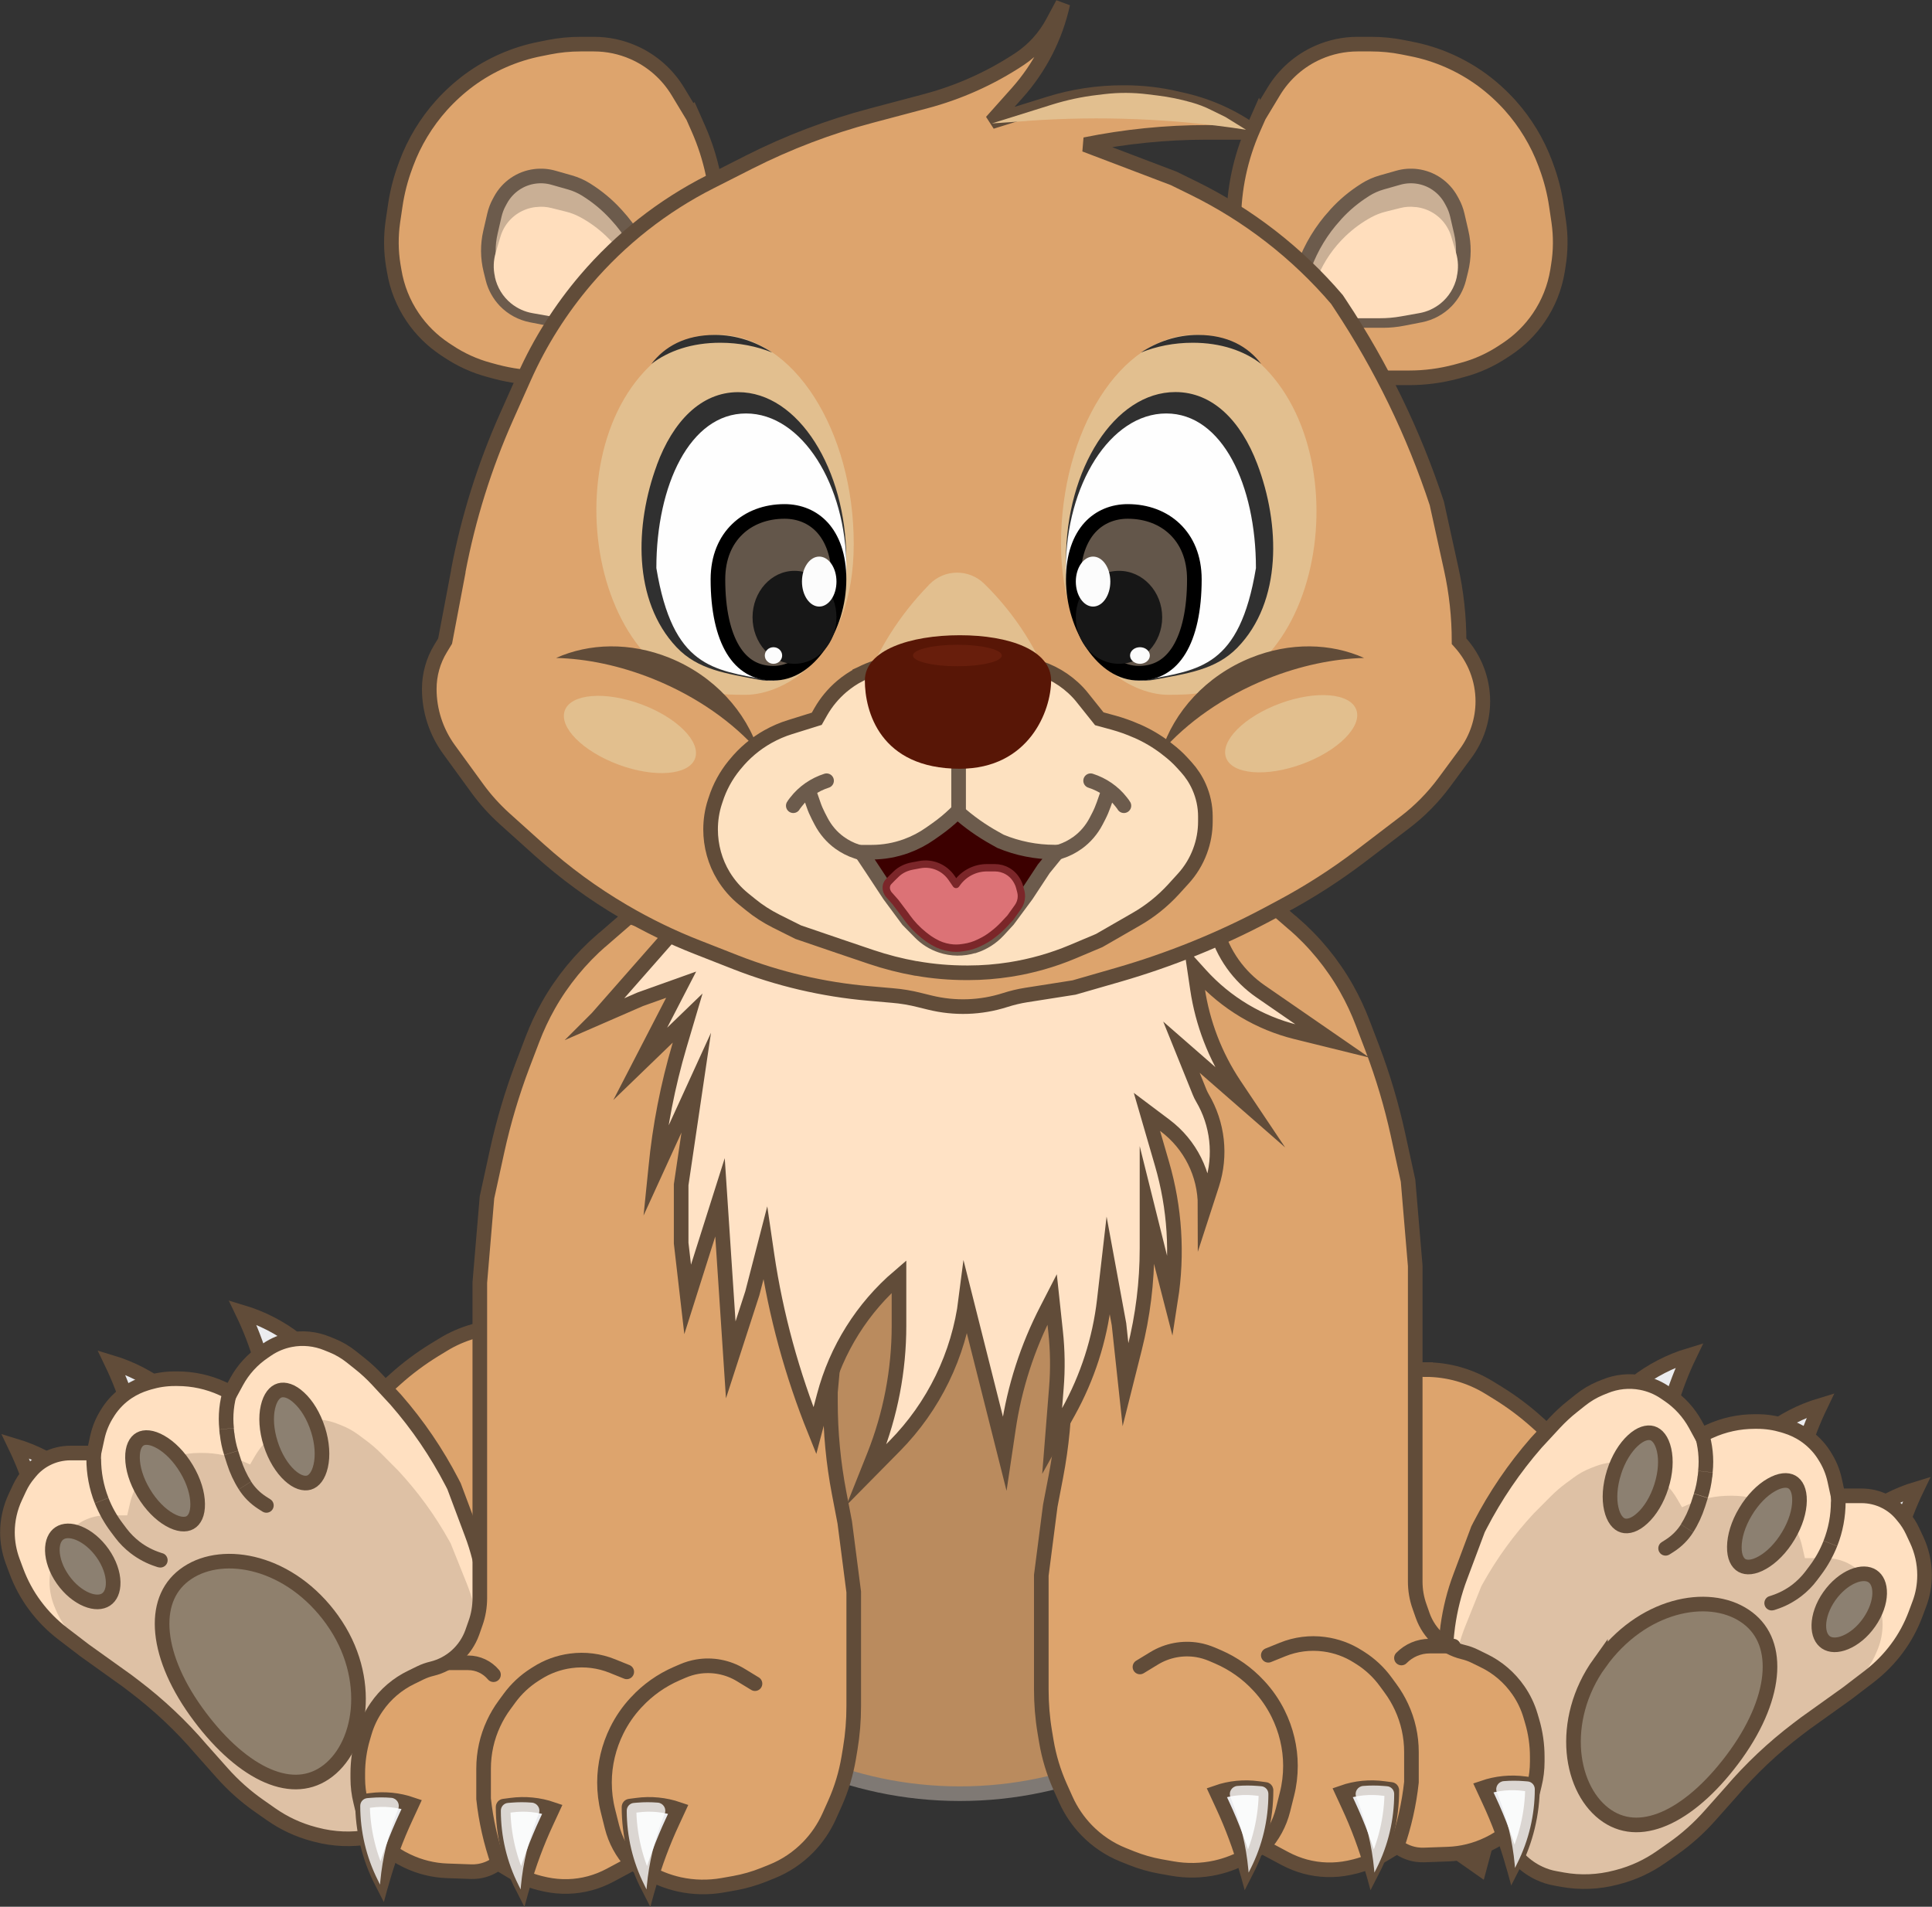 <?xml version="1.0" encoding="UTF-8"?><svg id="_Слой_2" xmlns="http://www.w3.org/2000/svg" width="204.87" height="202.22" viewBox="0 0 204.87 202.22"><rect x="0" y="0" width="204.87" height="202.22" fill="#333333" stroke="none"/><g id="_Слой_1-2"><path d="m151.16,145.25h-2.75l-7.9,41.36,16.37,11.48,11.1-41.36c-1.25-2.05-2.79-3.91-4.58-5.52l-.47-.42c-1.27-1.14-2.65-2.17-4.11-3.07l-.91-.56c-2.03-1.25-4.37-1.91-6.75-1.91Z" style="fill:#dda46d; stroke:#614c39; stroke-linecap:round; stroke-miterlimit:11.47; stroke-width:1.55px;"/><path d="m173.47,146.67l3.68,2.26c.52-1.78,1.19-3.52,2-5.2-2.06.62-4,1.62-5.68,2.93Z" style="fill:#ebecef; stroke:#614c39; stroke-width:1.55px;"/><path d="m197.58,160.83l3.68,2.26c.52-1.78,1.19-3.52,2-5.2-2.06.62-4,1.62-5.68,2.93Z" style="fill:#ebecef; stroke:#614c39; stroke-width:1.55px;"/><path d="m187.37,151.98l3.68,2.26c.52-1.78,1.19-3.52,2-5.2-2.06.62-4,1.62-5.68,2.93Z" style="fill:#ebecef; stroke:#614c39; stroke-width:1.55px;"/><path d="m165.7,199.35l-.77-.14c-.58-.1-1.15-.28-1.68-.53-1.52-.7-2.75-1.92-3.45-3.44l-4.24-9.17c-1.96-4.24-2.67-8.96-2.04-13.59.25-1.81.69-3.59,1.34-5.3l1.87-4.99.21-.41c1.63-3.15,3.63-6.09,5.96-8.76l1.97-2.13c.58-.62,1.2-1.2,1.86-1.72l.89-.71c.63-.5,1.32-.91,2.06-1.22l.52-.21c1.22-.5,2.56-.64,3.85-.39.89.17,1.74.52,2.49,1.03l.38.26c1.19.8,2.17,1.88,2.86,3.14l.62,1.14.91-.42c1.49-.68,3.11-1.03,4.75-1.03h.3c.92,0,1.83.14,2.71.4l.29.09c.69.21,1.35.52,1.96.92.83.56,1.54,1.27,2.08,2.11l.06.1c.52.8.89,1.68,1.09,2.61l.36,1.65h2.48c.89,0,1.77.21,2.56.62.64.33,1.21.78,1.67,1.33l.19.23c.4.47.74,1,1,1.56l.43.92c.55,1.17.84,2.45.84,3.75,0,1.04-.18,2.08-.55,3.05l-.39,1.05c-.49,1.31-1.15,2.55-1.99,3.67-.83,1.12-1.81,2.11-2.91,2.96l-2.34,1.79-4.5,3.22-.79.6c-2.58,1.96-4.95,4.19-7.05,6.65l-2.24,2.52c-1.17,1.32-2.49,2.5-3.93,3.51l-1.24.87c-1.38.97-2.92,1.69-4.56,2.12l-.23.06c-1.85.49-3.79.57-5.67.23Z" style="fill:#ffe0c1; stroke:#614c39; stroke-width:1.55px;"/><path d="m165.16,199.43l-.74-.12c-.5-.08-.98-.23-1.44-.42-1.39-.59-2.52-1.66-3.19-3.02l-3.78-7.64c-1.74-3.52-2.37-7.48-1.81-11.37.22-1.51.62-3,1.19-4.42l1.69-4.21.16-.29c1.49-2.68,3.3-5.17,5.39-7.42l1.75-1.76c.53-.54,1.1-1.03,1.71-1.48l.76-.56c.59-.44,1.23-.79,1.91-1.05l.44-.17c1.1-.42,2.29-.54,3.45-.33.81.15,1.59.45,2.28.89l.27.17c1.1.69,2.01,1.64,2.66,2.76l.5.86.79-.34c1.36-.58,2.82-.88,4.29-.88h.28c.81,0,1.62.11,2.41.33l.31.09c.6.17,1.17.42,1.7.75.76.47,1.42,1.1,1.93,1.84.48.69.82,1.46,1.01,2.27l.31,1.34h2.27c.77,0,1.54.18,2.24.51.59.29,1.12.68,1.55,1.17l.13.14c.37.41.68.86.93,1.35l.38.76c.49.97.74,2.04.74,3.12,0,.87-.17,1.74-.49,2.55l-.12.29c-.59,1.48-1.57,2.76-2.84,3.72l-1,.75-3.8,2.78-3.4,2.65-2.51,2.42c-.94.91-1.81,1.9-2.59,2.95-.78,1.05-1.65,2.04-2.6,2.95l-.27.26c-1.4,1.35-2.97,2.52-4.67,3.48l-.94.53c-1.17.66-2.43,1.16-3.73,1.48l-.46.11c-1.66.41-3.39.47-5.08.19Z" style="fill:rgba(97,76,57,.21); stroke-width:0px;"/><path d="m171.15,156.15c-.46,1.45-.53,2.82-.29,3.87.24,1.06.73,1.62,1.25,1.77.52.15,1.25-.03,2.06-.79.8-.73,1.54-1.91,2-3.36.46-1.45.53-2.82.29-3.87-.24-1.06-.73-1.62-1.25-1.77-.52-.15-1.25.03-2.06.78-.8.74-1.54,1.91-2,3.36Z" style="fill:#8c8071; stroke:#614c39; stroke-width:1.55px;"/><path d="m193.98,169.29c-.73,1.04-1.09,2.14-1.11,3.05-.02.92.29,1.54.76,1.85.47.31,1.19.36,2.06,0,.87-.36,1.79-1.08,2.52-2.13.73-1.04,1.09-2.14,1.11-3.05.02-.92-.29-1.54-.76-1.85-.47-.31-1.19-.36-2.06,0-.87.36-1.79,1.09-2.52,2.13Z" style="fill:#8c8071; stroke:#614c39; stroke-width:1.55px;"/><path d="m185.09,160.33c-.79,1.31-1.17,2.64-1.18,3.71-.02,1.09.34,1.73.81,1.99s1.22.24,2.19-.32c.95-.54,1.95-1.53,2.73-2.84.79-1.31,1.17-2.64,1.18-3.71.02-1.09-.34-1.73-.81-1.99s-1.22-.24-2.19.32c-.95.54-1.95,1.53-2.73,2.84Z" style="fill:#8c8071; stroke:#614c39; stroke-width:1.55px;"/><path d="m169.63,176.36c-2.2,3.07-2.99,6.49-2.73,9.47.27,2.99,1.59,5.47,3.53,6.77,1.88,1.26,4.11,1.23,6.49.08,2.41-1.17,4.92-3.48,7.19-6.64,2.25-3.15,3.44-6.22,3.57-8.8.13-2.56-.76-4.61-2.68-5.88-3.88-2.59-10.92-1.22-15.37,5.01Z" style="fill:#8f806d; stroke:#614c39; stroke-width:1.55px;"/><path d="m157.25,180.9h-2.02c-1.04,0-2.02.46-2.69,1.26h0" style="fill:none; stroke:#614c39; stroke-linecap:round; stroke-width:1.55px;"/><path d="m188.11,170.76c-.41.13-.85-.09-.98-.5-.13-.41.09-.85.5-.98l.48,1.48Zm3.94-3.62l-.62-.47.62.47Zm3.66-8.62v.75h-1.55v-.75h1.55Zm-2.59,8.49l-.45.6-1.24-.93.45-.6,1.24.93Zm-4.78,3.68l-.24.08-.48-1.48.24-.08.48,1.48Zm2.68-1.41c-.81.62-1.71,1.1-2.68,1.41l-.48-1.48c.8-.26,1.54-.65,2.21-1.16l.95,1.23Zm1.65-1.67c-.47.63-1.03,1.19-1.65,1.67l-.95-1.23c.51-.4.97-.86,1.36-1.37l1.24.93Zm2.15-3.64c-.43,1.08-1,2.11-1.7,3.04l-1.24-.93c.62-.82,1.12-1.72,1.49-2.67l1.45.57Zm.89-4.7c0,1.61-.3,3.21-.89,4.7l-1.45-.57c.52-1.32.78-2.72.78-4.14h1.55Z" style="fill:#614c39; stroke-width:0px;"/><path d="m177.04,164.86c-.36.23-.84.13-1.07-.23-.23-.36-.13-.84.23-1.07l.84,1.3Zm3.01-5.25l.74.24-.74-.24Zm1.57-3.44l-.05.51-1.54-.17.05-.51,1.54.17Zm-.52,2.7l-.31.98-1.48-.47.31-.97,1.48.47Zm-3.59,5.69l-.47.3-.84-1.3.47-.3.84,1.3Zm2.04-2.06c-.52.83-1.22,1.53-2.04,2.06l-.84-1.3c.63-.41,1.17-.95,1.57-1.58l1.31.83Zm1.24-2.66c-.3.93-.71,1.83-1.24,2.66l-1.31-.83c.45-.72.81-1.49,1.07-2.3l1.48.47Zm.77-3.17c-.08.75-.24,1.48-.46,2.19l-1.48-.47c.2-.61.33-1.25.4-1.89l1.54.17Zm-.41-4.97c.46,1.44.62,2.96.46,4.46l-1.54-.17c.14-1.29,0-2.59-.39-3.82l1.48-.48Z" style="fill:#614c39; stroke-width:0px;"/><path d="m53.71,140.7h2.75l7.9,41.37-16.37,11.48-11.1-41.36c1.25-2.05,2.79-3.91,4.58-5.52l.47-.42c1.27-1.14,2.65-2.17,4.11-3.07l.92-.56c2.03-1.25,4.37-1.91,6.75-1.91Z" style="fill:#dda46d; stroke:#614c39; stroke-linecap:round; stroke-miterlimit:11.47; stroke-width:1.55px;"/><path d="m31.4,142.12l-3.68,2.26c-.52-1.78-1.19-3.52-2-5.2,2.06.62,4,1.62,5.68,2.93Z" style="fill:#ebecef; stroke:#614c39; stroke-width:1.55px;"/><path d="m7.29,156.28l-3.68,2.26c-.52-1.78-1.19-3.52-2-5.2,2.06.62,4,1.62,5.68,2.93Z" style="fill:#ebecef; stroke:#614c39; stroke-width:1.55px;"/><path d="m17.5,147.43l-3.68,2.26c-.52-1.78-1.19-3.52-2-5.2,2.06.62,4,1.62,5.68,2.93Z" style="fill:#ebecef; stroke:#614c39; stroke-width:1.55px;"/><path d="m39.17,194.79l.77-.14c.58-.1,1.15-.28,1.68-.53,1.52-.7,2.75-1.92,3.45-3.44l4.25-9.17c1.96-4.24,2.67-8.96,2.04-13.59-.25-1.81-.69-3.59-1.34-5.3l-1.87-4.99-.21-.41c-1.63-3.15-3.63-6.09-5.96-8.76l-1.97-2.13c-.58-.62-1.2-1.2-1.86-1.72l-.89-.71c-.63-.5-1.32-.91-2.07-1.21l-.52-.21c-1.22-.5-2.56-.64-3.85-.39-.89.17-1.74.52-2.49,1.03l-.38.26c-1.19.81-2.17,1.88-2.86,3.15l-.62,1.14-.91-.42c-1.49-.68-3.11-1.03-4.75-1.03h-.3c-.92,0-1.83.14-2.71.4l-.29.09c-.69.21-1.35.52-1.96.92-.83.55-1.54,1.27-2.08,2.11l-.06.1c-.52.8-.89,1.68-1.09,2.61l-.36,1.65h-2.48c-.89,0-1.77.21-2.56.62-.64.33-1.21.78-1.67,1.33l-.19.23c-.4.47-.74,1-1,1.56l-.43.92c-.55,1.17-.84,2.45-.84,3.75,0,1.04.19,2.07.55,3.05l.39,1.05c.49,1.31,1.15,2.55,1.99,3.67.83,1.12,1.81,2.11,2.91,2.96l2.34,1.79,4.5,3.22.79.6c2.58,1.96,4.95,4.19,7.05,6.65l2.24,2.52c1.17,1.32,2.49,2.5,3.94,3.51l1.24.87c1.38.97,2.92,1.69,4.56,2.12l.23.06c1.85.49,3.79.57,5.67.23Z" style="fill:#ffe0c1; stroke:#614c39; stroke-width:1.55px;"/><path d="m39.71,194.88l.74-.12c.5-.08.98-.22,1.44-.42,1.39-.59,2.52-1.66,3.19-3.01l3.78-7.64c1.74-3.52,2.37-7.48,1.81-11.37-.22-1.51-.62-3-1.19-4.42l-1.69-4.21-.16-.29c-1.49-2.68-3.3-5.17-5.39-7.42l-1.75-1.76c-.53-.54-1.1-1.03-1.71-1.48l-.75-.56c-.59-.44-1.23-.79-1.91-1.05l-.44-.17c-1.1-.42-2.29-.54-3.45-.33-.81.15-1.59.45-2.28.89l-.27.17c-1.1.69-2.01,1.64-2.66,2.76l-.5.86-.79-.34c-1.36-.58-2.82-.88-4.29-.88h-.28c-.81,0-1.62.11-2.41.33l-.31.09c-.6.17-1.17.42-1.7.75-.76.47-1.42,1.1-1.93,1.84-.48.69-.82,1.46-1.01,2.27l-.31,1.34h-2.27c-.77,0-1.54.18-2.24.51-.59.28-1.12.68-1.55,1.16l-.13.14c-.37.41-.68.86-.93,1.35l-.38.76c-.49.97-.74,2.04-.74,3.12,0,.87.17,1.74.49,2.55l.12.29c.59,1.48,1.57,2.76,2.84,3.72l1,.75,3.8,2.78,3.4,2.65,2.51,2.42c.94.91,1.81,1.9,2.59,2.95.78,1.05,1.65,2.04,2.59,2.95l.27.26c1.4,1.35,2.97,2.52,4.67,3.48l.94.53c1.17.66,2.43,1.16,3.73,1.48l.46.11c1.66.41,3.39.48,5.08.19Z" style="fill:rgba(97,76,57,.21); stroke-width:0px;"/><path d="m33.72,151.6c.46,1.45.53,2.82.29,3.87-.24,1.06-.73,1.62-1.25,1.77-.52.15-1.25-.03-2.06-.78-.8-.74-1.54-1.91-2-3.36-.46-1.45-.53-2.82-.29-3.87.24-1.06.73-1.62,1.25-1.77.52-.15,1.25.03,2.06.79.8.73,1.54,1.91,2,3.36Z" style="fill:#8c8071; stroke:#614c39; stroke-width:1.55px;"/><path d="m10.89,164.74c.73,1.04,1.09,2.14,1.11,3.05.02.92-.29,1.54-.76,1.85-.47.31-1.19.36-2.06,0-.87-.36-1.79-1.09-2.52-2.13-.73-1.04-1.09-2.14-1.11-3.05-.02-.92.29-1.54.76-1.85.47-.31,1.19-.36,2.06,0,.87.36,1.79,1.09,2.52,2.13Z" style="fill:#8c8071; stroke:#614c39; stroke-width:1.55px;"/><path d="m19.78,155.78c.79,1.31,1.17,2.64,1.18,3.71.02,1.09-.34,1.73-.81,1.99-.46.26-1.22.24-2.19-.32-.95-.54-1.95-1.53-2.73-2.84-.79-1.31-1.17-2.64-1.18-3.71-.02-1.09.34-1.73.81-1.99.46-.26,1.22-.24,2.19.32.95.54,1.95,1.53,2.73,2.84Z" style="fill:#8c8071; stroke:#614c39; stroke-width:1.55px;"/><path d="m35.24,171.81c2.2,3.07,2.99,6.49,2.73,9.47-.27,2.99-1.59,5.47-3.53,6.77-1.88,1.26-4.11,1.23-6.49.08-2.41-1.17-4.92-3.48-7.18-6.64-2.25-3.15-3.44-6.22-3.57-8.8-.13-2.56.76-4.61,2.68-5.88,3.88-2.59,10.92-1.22,15.37,5.01Z" style="fill:#8f806d; stroke:#614c39; stroke-width:1.55px;"/><path d="m143.92,146.76c0,24.03-18.89,43.47-42.14,43.47s-42.14-19.44-42.14-43.47,18.89-43.47,42.14-43.47,42.14,19.44,42.14,43.47Z" style="fill:#ba8b5e; stroke:#7f7974; stroke-width:1.55px;"/><path d="m63.86,99.68l2.86-2.48,20,6.56,3.81,20.83v4.61l-1.71,10.14-.76,8.3v1.02c0,3.25.31,6.49.92,9.68l.6,3.13.95,7.37v12.11c0,1.51-.12,3.02-.37,4.51l-.16.96c-.28,1.67-.77,3.3-1.46,4.84l-.62,1.38c-.54,1.2-1.29,2.3-2.21,3.25-1.09,1.12-2.41,2.01-3.86,2.59l-.87.35c-1,.4-2.04.7-3.1.89l-1.24.22c-1.53.27-3.09.24-4.6-.09-1.26-.28-2.46-.76-3.56-1.42l-1.38-.84-2.41,1.29c-.68.36-1.4.65-2.14.85-1.52.41-3.11.45-4.65.13l-.22-.05c-1.2-.25-2.36-.71-3.41-1.34l-1.46-.88-.33.21c-.54.35-1.14.57-1.77.66-.25.03-.5.05-.76.04l-2.53-.09c-1.47-.05-2.92-.41-4.25-1.05l-.2-.1c-.56-.27-1.08-.6-1.57-.98-1.5-1.18-2.57-2.83-3.03-4.68l-.13-.54c-.2-.8-.3-1.63-.3-2.46v-.52c0-1.27.18-2.54.54-3.76l.17-.58c.28-.96.72-1.88,1.29-2.7.93-1.36,2.21-2.45,3.69-3.16l.96-.47c.39-.19.79-.33,1.21-.43,1.99-.48,3.59-1.93,4.28-3.85l.34-.97c.31-.86.46-1.76.46-2.67v-33.47l.76-9.03,1.08-4.95c.68-3.09,1.58-6.12,2.7-9.08l1.03-2.7c.48-1.26,1.05-2.48,1.71-3.65,1.48-2.62,3.41-4.96,5.68-6.93Z" style="fill:#dda46d; stroke:#614c39; stroke-width:1.55px;"/><path d="m66.46,177.31l-1.51-.61c-1.4-.57-2.93-.76-4.42-.56h0c-1.28.17-2.5.61-3.59,1.31l-.24.15c-1.04.66-1.95,1.51-2.68,2.51l-.52.71c-.45.61-.84,1.27-1.16,1.96h0c-.7,1.5-1.06,3.13-1.06,4.79v3.2h0c.25,2.32.77,4.61,1.54,6.82h0" style="fill:none; stroke:#614c39; stroke-linecap:round; stroke-width:1.55px;"/><path d="m66.98,197.59h0c-1.01-1.09-1.73-2.42-2.09-3.86l-.42-1.68c-.25-.98-.37-2-.37-3.01h0c0-1.91.46-3.82,1.31-5.53h0c.53-1.07,1.22-2.07,2.03-2.94l.05-.05c1.19-1.29,2.65-2.32,4.26-3.02l.65-.28c.49-.21,1.01-.37,1.54-.46h0c1.59-.27,3.23.04,4.61.88l1.51.92" style="fill:none; stroke:#614c39; stroke-linecap:round; stroke-width:1.55px;"/><path d="m47.62,176.35h2.02c1.04,0,2.02.46,2.69,1.26h0" style="fill:none; stroke:#614c39; stroke-linecap:round; stroke-width:1.55px;"/><path d="m68.77,200l-.03.11c-1.34-2.61-2.04-5.52-2.04-8.47,0-.05.04-.09.08-.09l.76-.1c1.48-.2,2.98-.05,4.38.43l-.62,1.34c-1.02,2.19-1.86,4.46-2.52,6.78Z" style="fill:#ebecef; stroke:#614c39; stroke-width:1.55px;"/><path d="m68.55,200.37l-.22-.45c-1.23-2.45-1.87-5.15-1.87-7.89h0c0-.43.33-.79.76-.82l.37-.03c.72-.06,1.45-.06,2.17,0h0c.57.05.94.63.73,1.17l-.19.48c-.9,2.3-1.48,4.72-1.71,7.18l-.03.36Z" style="fill:rgba(255,255,255,.77); stroke-width:0px;"/><path d="m40.51,199.49l-.03.11c-1.34-2.61-2.04-5.52-2.04-8.47,0-.05.04-.09.08-.09l.76-.1c1.48-.2,2.98-.05,4.38.43l-.62,1.34c-1.02,2.19-1.86,4.46-2.52,6.78Z" style="fill:#ebecef; stroke:#614c39; stroke-width:1.55px;"/><path d="m40.29,199.86l-.22-.45c-1.23-2.45-1.87-5.15-1.87-7.89h0c0-.43.33-.79.76-.82l.37-.03c.72-.06,1.45-.06,2.17,0h0c.57.05.94.63.73,1.17l-.19.48c-.9,2.3-1.48,4.72-1.71,7.18l-.03.36Z" style="fill:rgba(255,255,255,.77); stroke-width:0px;"/><path d="m55.42,200l-.03.11c-1.34-2.61-2.04-5.52-2.04-8.47,0-.05.04-.09.08-.09l.76-.1c1.48-.2,2.98-.05,4.38.43l-.62,1.34c-1.02,2.19-1.86,4.46-2.52,6.78Z" style="fill:#ebecef; stroke:#614c39; stroke-width:1.55px;"/><path d="m55.2,200.37l-.22-.45c-1.23-2.45-1.87-5.15-1.87-7.89h0c0-.43.33-.79.76-.82l.37-.03c.72-.06,1.45-.06,2.17,0h0c.57.05.94.63.73,1.17l-.19.48c-.9,2.3-1.48,4.72-1.71,7.18l-.03.36Z" style="fill:rgba(255,255,255,.77); stroke-width:0px;"/><path d="m137.09,97.91l-2.86-2.48-20,6.56-3.81,20.83v4.61l1.71,10.14.76,8.3v1.02c0,3.25-.31,6.49-.92,9.68l-.6,3.13-.95,7.37v12.11c0,1.51.12,3.02.37,4.51l.16.96c.28,1.67.77,3.3,1.46,4.84l.62,1.38c.54,1.2,1.29,2.3,2.21,3.25,1.09,1.12,2.41,2.01,3.86,2.59l.87.35c1,.4,2.04.7,3.1.89l1.24.22c1.53.27,3.09.24,4.6-.09,1.26-.28,2.46-.76,3.56-1.42l1.38-.84,2.41,1.29c.68.36,1.4.65,2.14.85,1.52.41,3.11.45,4.65.13l.22-.05c1.2-.25,2.36-.71,3.41-1.34l1.46-.88.33.21c.54.35,1.14.57,1.77.66.25.03.5.05.76.04l2.53-.09c1.47-.05,2.92-.41,4.25-1.05l.2-.1c.56-.27,1.08-.6,1.57-.98,1.5-1.18,2.57-2.83,3.03-4.68l.13-.54c.2-.8.3-1.63.3-2.46v-.52c0-1.27-.18-2.54-.54-3.76l-.17-.58c-.28-.96-.72-1.88-1.29-2.7-.94-1.36-2.21-2.45-3.69-3.16l-.96-.47c-.39-.19-.79-.33-1.21-.43-1.98-.48-3.59-1.93-4.28-3.85l-.34-.97c-.31-.86-.46-1.76-.46-2.67v-33.47l-.76-9.03-1.08-4.95c-.68-3.09-1.58-6.12-2.7-9.08l-1.03-2.7c-.48-1.26-1.05-2.48-1.71-3.65-1.48-2.62-3.4-4.96-5.68-6.93Z" style="fill:#dda46d; stroke:#614c39; stroke-width:1.55px;"/><path d="m134.49,175.55l1.51-.61c1.4-.57,2.93-.76,4.42-.56h0c1.28.17,2.5.61,3.59,1.31l.24.15c1.04.66,1.95,1.51,2.68,2.51l.52.71c.45.61.84,1.27,1.16,1.96h0c.7,1.5,1.06,3.13,1.06,4.79v3.2h0c-.25,2.32-.77,4.61-1.54,6.82h0" style="fill:none; stroke:#614c39; stroke-linecap:round; stroke-width:1.55px;"/><path d="m133.96,195.82h0c1.01-1.09,1.73-2.42,2.09-3.86l.42-1.68c.25-.98.37-2,.37-3.01h0c0-1.91-.46-3.82-1.31-5.53h0c-.53-1.07-1.22-2.07-2.03-2.94l-.05-.05c-1.19-1.29-2.65-2.32-4.26-3.02l-.65-.28c-.5-.21-1.01-.37-1.54-.46h0c-1.59-.27-3.23.04-4.61.88l-1.51.92" style="fill:none; stroke:#614c39; stroke-linecap:round; stroke-width:1.55px;"/><path d="m154.11,174.58h-2.52c-1.12,0-2.2.46-2.98,1.26h0" style="fill:none; stroke:#614c39; stroke-linecap:round; stroke-width:1.55px;"/><path d="m132.18,198.23l.03.11c1.34-2.61,2.04-5.52,2.04-8.47,0-.05-.04-.09-.08-.09l-.76-.1c-1.48-.2-2.98-.06-4.38.43l.62,1.34c1.02,2.19,1.86,4.46,2.52,6.78Z" style="fill:#ebecef; stroke:#614c39; stroke-width:1.55px;"/><path d="m132.4,198.6l.23-.45c1.23-2.45,1.87-5.15,1.87-7.89h0c0-.43-.33-.79-.76-.82l-.37-.03c-.72-.06-1.45-.06-2.17,0h0c-.57.05-.94.63-.73,1.17l.19.48c.9,2.3,1.48,4.72,1.71,7.18l.03.36Z" style="fill:rgba(255,255,255,.77); stroke-width:0px;"/><path d="m160.44,197.72l.03.11c1.34-2.61,2.04-5.52,2.04-8.47,0-.05-.04-.09-.08-.09l-.76-.1c-1.48-.2-2.98-.05-4.38.43l.62,1.34c1.02,2.19,1.86,4.46,2.52,6.78Z" style="fill:#ebecef; stroke:#614c39; stroke-width:1.55px;"/><path d="m160.66,198.09l.22-.45c1.23-2.45,1.87-5.15,1.87-7.89h0c0-.43-.33-.79-.76-.82l-.37-.03c-.72-.06-1.45-.06-2.17,0h0c-.57.05-.94.63-.73,1.17l.19.48c.9,2.3,1.48,4.72,1.71,7.18l.03.36Z" style="fill:rgba(255,255,255,.77); stroke-width:0px;"/><path d="m145.52,198.23l.03.11c1.34-2.61,2.04-5.52,2.04-8.47,0-.05-.04-.09-.08-.09l-.76-.1c-1.48-.2-2.98-.06-4.38.43l.62,1.34c1.02,2.19,1.86,4.46,2.52,6.78Z" style="fill:#ebecef; stroke:#614c39; stroke-width:1.55px;"/><path d="m145.74,198.6l.23-.45c1.23-2.45,1.87-5.15,1.87-7.89h0c0-.43-.33-.79-.76-.82l-.37-.03c-.72-.06-1.45-.06-2.17,0h0c-.57.05-.94.63-.73,1.17l.19.48c.9,2.3,1.48,4.72,1.71,7.18l.03.36Z" style="fill:rgba(255,255,255,.77); stroke-width:0px;"/><path d="m63.32,107.97l7.77-8.84,57.85-.66c.74,2.71,2.41,5.07,4.73,6.67l7.62,5.26-3.85-.95c-3.9-.96-7.42-3.07-10.12-6.05l-.67-.74.33,2.22c.54,3.63,1.87,7.1,3.91,10.16l1.48,2.21-7.09-6.19,1.93,4.78c.08.2.18.4.29.59,1.64,2.77,2.01,6.11,1.02,9.18l-.73,2.25c0-3.34-1.57-6.48-4.24-8.49l-1.93-1.45,1.6,5.51c1.36,4.67,1.67,9.58.92,14.38l-.91-3.54-1.6-6.41v4.54c0,3.59-.44,7.16-1.32,10.64l-.96,3.82-.69-6.41-1.14-6.19-.42,3.64c-.48,4.16-1.78,8.19-3.82,11.86l-1.71,3.07.45-5.66c.16-1.97.13-3.95-.08-5.91l-.37-3.46-.56,1.09c-2.05,3.96-3.43,8.23-4.08,12.65l-.39,2.62-4.12-16.35c-.74,5.88-3.4,11.35-7.56,15.56l-2.96,3,.79-1.98c1.74-4.38,2.64-9.06,2.64-13.78v-5.23c-3.87,3.31-6.64,7.72-7.94,12.65l-.98,3.71c-2.41-5.98-4.14-12.28-5.08-18.66l-.18-1.23-1.37,5.3-2.29,7.07-1.14-17.24-3.43,10.83-.69-5.97v-6.19l1.6-10.83-4.34,9.5.05-.49c.42-4.38,1.27-8.7,2.51-12.92l.87-2.94-5.03,4.86,4.34-8.4-4.34,1.55-4.57,1.99Z" style="fill:#ffe2c5; stroke:#614c39; stroke-linecap:round; stroke-miterlimit:11.47; stroke-width:1.55px;"/><path d="m133.56,12.16l-.65,1.47c-1.37,3.1-2.08,6.45-2.08,9.84l8.97,7.93,3.34,4.26,3.04,4.41h3.25c1.68,0,3.34-.22,4.96-.65l.7-.19c1.54-.41,3.01-1.08,4.34-1.97l.38-.25c1.33-.89,2.48-2.02,3.38-3.35,1.01-1.48,1.68-3.17,1.97-4.94l.09-.58c.25-1.53.26-3.09.04-4.63l-.25-1.69c-.21-1.44-.57-2.85-1.08-4.21l-.09-.25c-.84-2.27-2.12-4.38-3.73-6.18-.89-.99-1.89-1.9-2.96-2.69-2.24-1.64-4.81-2.77-7.53-3.3l-.9-.18c-1.1-.22-2.23-.33-3.35-.33h-1.44c-1.44,0-2.86.3-4.18.88-1.96.86-3.61,2.31-4.72,4.15l-1.49,2.47Z" style="fill:#dda46d; stroke:#614c39; stroke-width:1.55px;"/><path d="m138.3,28.17l-.41,1.12,3.93,4.7h4.82c.72,0,1.43-.07,2.13-.21l1.85-.36c1.06-.21,2.03-.73,2.78-1.51.63-.66,1.08-1.48,1.3-2.36l.22-.89c.33-1.33.34-2.71.03-4.04l-.42-1.82c-.11-.47-.28-.92-.51-1.34l-.13-.24c-.75-1.39-2.12-2.33-3.68-2.52-.65-.08-1.31-.03-1.94.15l-1.76.5c-.6.17-1.18.43-1.71.76l-.06.04c-1.13.71-2.17,1.57-3.07,2.56l-.11.13c-1.42,1.55-2.52,3.37-3.25,5.34Z" style="fill:#c9af95; stroke:#6c5b4c; stroke-width:1.55px;"/><path d="m139.73,29.3l-.27.65,3.53,3.8h3.34c.74,0,1.47-.06,2.2-.19l1.97-.35c.82-.14,1.6-.5,2.25-1.02.88-.71,1.49-1.7,1.73-2.81v-.05c.19-.83.16-1.7-.08-2.52l-.51-1.72c-.11-.38-.27-.73-.48-1.07-.71-1.15-1.92-1.91-3.26-2.06h-.07c-.53-.07-1.07-.03-1.59.1l-1.56.39c-.52.13-1.03.33-1.51.59l-.04.02c-.97.53-1.87,1.19-2.68,1.96-1.27,1.21-2.28,2.67-2.96,4.29Z" style="fill:#ffdebd; stroke-width:0px;"/><path d="m73.4,12.16l.65,1.47c1.37,3.1,2.08,6.45,2.08,9.84l-8.97,7.93-3.34,4.26-3.04,4.41h-3.25c-1.67,0-3.34-.22-4.96-.65l-.7-.19c-1.54-.41-3.01-1.08-4.34-1.97l-.38-.25c-1.33-.89-2.48-2.02-3.38-3.35-1.01-1.48-1.68-3.17-1.97-4.94l-.1-.58c-.25-1.53-.26-3.09-.04-4.63l.25-1.69c.21-1.44.57-2.85,1.08-4.21l.09-.25c.84-2.27,2.12-4.38,3.73-6.18.89-.99,1.89-1.9,2.96-2.69,2.24-1.64,4.81-2.77,7.53-3.3l.9-.18c1.1-.22,2.23-.33,3.35-.33h1.44c1.44,0,2.86.3,4.18.88,1.96.86,3.61,2.31,4.72,4.15l1.49,2.47Z" style="fill:#dda46d; stroke:#614c39; stroke-width:1.55px;"/><path d="m68.66,28.17l.41,1.12-3.93,4.7h-4.82c-.72,0-1.43-.07-2.13-.21l-1.85-.36c-1.06-.21-2.03-.73-2.78-1.51-.63-.66-1.08-1.48-1.3-2.36l-.22-.89c-.33-1.33-.34-2.71-.03-4.04l.42-1.82c.11-.47.28-.92.51-1.34l.13-.24c.75-1.39,2.12-2.33,3.68-2.52.65-.08,1.31-.03,1.94.15l1.76.5c.6.17,1.18.43,1.71.76l.06.04c1.13.71,2.17,1.57,3.07,2.56l.12.13c1.42,1.55,2.52,3.37,3.25,5.34Z" style="fill:#c9af95; stroke:#6c5b4c; stroke-width:1.55px;"/><path d="m67.23,29.3l.27.65-3.53,3.8h-3.34c-.74,0-1.47-.06-2.2-.19l-1.97-.35c-.82-.14-1.6-.5-2.25-1.02-.88-.71-1.49-1.7-1.73-2.81v-.05c-.19-.83-.16-1.7.08-2.52l.51-1.72c.11-.38.27-.73.48-1.07.71-1.15,1.92-1.91,3.26-2.06h.07c.53-.07,1.07-.03,1.59.1l1.56.39c.53.13,1.03.33,1.51.59l.04.02c.97.53,1.87,1.19,2.68,1.96,1.27,1.21,2.28,2.67,2.96,4.29Z" style="fill:#ffdebd; stroke-width:0px;"/><path d="m48.61,60.55l-1.41,7.44-.48.79c-.79,1.29-1.2,2.78-1.2,4.29,0,2.3.73,4.54,2.08,6.4l3.04,4.18c.84,1.15,1.8,2.21,2.86,3.17l3.68,3.31c2.75,2.47,5.73,4.65,8.92,6.52,2.52,1.48,5.15,2.76,7.87,3.82l4.05,1.59c4.52,1.77,9.27,2.88,14.1,3.3l2.51.22c.97.08,1.93.24,2.87.48l1.1.27c2.64.65,5.4.56,7.99-.27.72-.23,1.46-.41,2.22-.53l5.09-.8,4.72-1.36c5.46-1.58,10.75-3.72,15.77-6.39l1.42-.76c2.97-1.58,5.81-3.4,8.49-5.44l4.68-3.57c1.58-1.2,2.98-2.63,4.16-4.22l2.28-3.09c1.18-1.6,1.82-3.54,1.82-5.52,0-2.32-.87-4.55-2.43-6.27l-.09-.1c0-2.59-.28-5.18-.84-7.71l-1.52-6.92c-2.45-7.44-5.89-14.53-10.22-21.06l-.37-.56c-4.21-4.93-9.39-8.95-15.21-11.81l-2.1-1.03-9.41-3.58c4.25-.86,8.57-1.3,12.9-1.3h5.08c-2.22-1.61-4.73-2.76-7.4-3.39l-.74-.17c-1.85-.44-3.74-.66-5.64-.66h-.2c-2.65,0-5.28.4-7.81,1.19l-6.1,1.9,2.73-3.06c2.4-2.69,4.06-5.94,4.83-9.46l-1.07,2c-.84,1.56-2.05,2.9-3.53,3.88-3.07,2.03-6.44,3.54-10,4.48l-5.73,1.52c-4.46,1.18-8.79,2.83-12.91,4.91l-4.14,2.1c-5.04,2.55-9.53,6.08-13.2,10.38-2.66,3.12-4.87,6.61-6.54,10.36l-1.86,4.17c-2.34,5.25-4.06,10.75-5.13,16.39Z" style="fill:#dda46d; stroke:#614c39; stroke-miterlimit:1.56; stroke-width:1.55px;"/><path d="m98.56,61.97c1.59-1.63,4.19-1.65,5.81-.06h0c3.31,3.24,5.82,7.2,7.36,11.57l.78,2.24h-21.98l.98-2.65c1.52-4.11,3.89-7.85,6.95-10.99l.1-.11Z" style="fill:#e2bf8f; stroke-width:0px;"/><path d="m131.37,36.83c13.19,8.07,9.93,35.98-5.51,36.81-.64.03-1.3.05-1.97.05-4.18,0-11.38-4.13-11.38-16.02s6.28-22.16,14.23-22.16c1.7,0,3.25.47,4.64,1.32Z" style="fill:#e2bf8f; stroke-width:0px;"/><path d="m133.74,38.6c-1.82-1.4-4.28-2.25-7.27-2.25-1.99,0-3.85.38-5.49,1.04,1.75-1.15,3.82-1.87,6.05-1.87,3.13,0,5.31,1.23,6.71,3.08Z" style="fill:#303030; fill-rule:evenodd; stroke-width:0px;"/><path d="m133.32,49.2c2.43,6.4,2.66,14.6-2.12,19.5-2.31,2.36-5.34,2.73-8.88,3.4-3.62.68-9.28-3.3-9.28-12.8s5.12-17.72,11.6-17.72c3.96,0,6.95,3.07,8.68,7.62Z" style="fill:#303030; stroke-width:0px;"/><path d="m133.18,60.25c-1.75,10.53-6.01,10.77-11.64,11.85-3.31.63-8.51-3.06-8.51-11.85s4.69-16.4,10.64-16.4,9.51,7.61,9.51,16.4Z" style="fill:#fefefe; stroke-width:0px;"/><path d="m126.65,61.44c0,3.26-.58,5.79-1.6,7.47-1,1.64-2.42,2.49-4.29,2.49s-3.54-1.13-4.85-3.01c-1.3-1.88-2.1-4.41-2.1-6.95s.72-4.34,1.76-5.49c1.04-1.14,2.46-1.71,4.02-1.71,1.99,0,3.75.67,5,1.88,1.25,1.2,2.06,2.98,2.06,5.32Z" style="fill:#63564a; stroke:#000; stroke-width:1.55px;"/><ellipse cx="118.66" cy="65.47" rx="4.58" ry="4.93" style="fill:#171717; stroke-width:0px;"/><ellipse cx="115.91" cy="61.68" rx="1.83" ry="2.65" style="fill:#fcfcfc; stroke-width:0px;"/><ellipse cx="120.88" cy="69.52" rx="1.05" ry=".88" style="fill:#fcfcfc; stroke-width:0px;"/><path d="m71.64,36.74c-13.5,7.83-10.06,36.14,5.53,36.91.61.03,1.23.04,1.87.04,4.23,0,11.49-4.13,11.49-16.02s-6.34-22.16-14.37-22.16c-1.65,0-3.16.43-4.52,1.22Z" style="fill:#e2bf8f; stroke-width:0px;"/><path d="m69.66,49.31c-2.35,6.35-2.57,14.39,2.07,19.32,2.29,2.43,5.32,2.8,8.84,3.48,3.57.68,9.17-3.3,9.17-12.8s-5.06-17.72-11.47-17.72c-3.94,0-6.92,3.12-8.62,7.73Z" style="fill:#303030; stroke-width:0px;"/><path d="m69.6,60.25c1.75,10.53,6.01,10.77,11.64,11.85,3.31.63,8.51-3.06,8.51-11.85s-4.69-16.4-10.64-16.4-9.51,7.61-9.51,16.4Z" style="fill:#fefefe; stroke-width:0px;"/><path d="m76.13,61.44c0,3.26.58,5.79,1.6,7.47,1,1.64,2.42,2.49,4.29,2.49s3.54-1.13,4.85-3.01c1.3-1.88,2.1-4.41,2.1-6.95s-.72-4.34-1.76-5.49c-1.04-1.14-2.46-1.71-4.02-1.71-1.99,0-3.75.67-5,1.88-1.25,1.2-2.06,2.98-2.06,5.32Z" style="fill:#63564a; stroke:#000; stroke-width:1.55px;"/><ellipse cx="84.25" cy="65.47" rx="4.45" ry="4.93" style="fill:#171717; stroke-width:0px;"/><ellipse cx="86.87" cy="61.68" rx="1.83" ry="2.65" style="fill:#fcfcfc; stroke-width:0px;"/><ellipse cx="82.02" cy="69.52" rx=".92" ry=".88" style="fill:#fcfcfc; stroke-width:0px;"/><path d="m123.15,79.73c2.69-3.09,6.56-5.85,11.19-7.72,3.53-1.42,7.07-2.15,10.31-2.23-3.5-1.57-7.84-1.7-12.01-.02-4.74,1.91-8.16,5.72-9.49,9.96Z" style="fill:#614c39; fill-rule:evenodd; stroke-width:0px;"/><path d="m80.47,79.73c-2.69-3.09-6.56-5.85-11.19-7.72-3.53-1.42-7.07-2.15-10.31-2.23,3.5-1.57,7.84-1.7,12.01-.02,4.74,1.91,8.16,5.72,9.49,9.96Z" style="fill:#614c39; fill-rule:evenodd; stroke-width:0px;"/><path d="m108.92,12.83c-2.16.15-3.69.26-3.74.26l6.39-2c1.54-.48,3.12-.82,4.73-1.01l.83-.1c1.52-.18,3.05-.17,4.56.02l1.06.13c1.23.15,2.44.4,3.63.74.7.2,1.39.46,2.04.79l1.53.75,2.18,1.35c-7.68-1.18-15.46-1.49-23.21-.94Z" style="fill:#e2bf8f; stroke-width:0px;"/><ellipse cx="136.92" cy="77.81" rx="7.36" ry="3.42" transform="translate(-18.48 52.26) rotate(-20.27)" style="fill:rgba(228,204,159,.67); stroke-width:0px;"/><ellipse cx="66.8" cy="77.9" rx="3.42" ry="7.36" transform="translate(-29.42 113.57) rotate(-69.73)" style="fill:rgba(228,204,159,.67); stroke-width:0px;"/><path d="m69.07,38.6c1.83-1.4,4.3-2.25,7.31-2.25,1.99,0,3.87.38,5.51,1.04-1.75-1.15-3.83-1.87-6.08-1.87-3.15,0-5.33,1.23-6.74,3.08Z" style="fill:#303030; fill-rule:evenodd; stroke-width:0px;"/><path d="m91.18,71.51l.11-.05c.54-.28,1.11-.51,1.69-.7l.61-.2c1.88-.6,3.84-.91,5.81-.91h3.02c1.23,0,2.46.11,3.67.34l2.89.54c1.8.34,3.47,1.17,4.82,2.41.37.34.71.7,1.02,1.1l1.75,2.19,1.5.41c.83.23,1.65.52,2.44.87l.06.02c1.09.48,2.11,1.08,3.05,1.8l.24.19c.55.42,1.06.88,1.52,1.39l.41.45c.56.62,1.02,1.32,1.36,2.09.44.99.67,2.06.67,3.14v.53c0,1.07-.19,2.14-.57,3.15-.4,1.08-1.01,2.08-1.79,2.93l-1,1.1c-1.16,1.27-2.5,2.35-3.99,3.2l-3.91,2.25-2.82,1.19c-2.12.89-4.34,1.52-6.62,1.88-1.47.23-2.95.35-4.43.35h-.2c-1.78,0-3.56-.15-5.31-.46h-.06c-1.6-.29-3.18-.69-4.72-1.21l-3.31-1.12-4.45-1.52-2.34-1.17c-.97-.49-1.88-1.07-2.72-1.76l-.73-.59c-.84-.68-1.56-1.51-2.13-2.44-.9-1.48-1.37-3.2-1.37-4.93,0-.99.15-1.99.46-2.93l.08-.24c.42-1.32,1.09-2.55,1.97-3.63l.11-.13c.95-1.17,2.13-2.17,3.45-2.91.75-.42,1.55-.77,2.37-1.02l2.82-.88.43-.76c.58-1.01,1.32-1.9,2.21-2.66.59-.5,1.24-.94,1.93-1.29Z" style="fill:#fde1c0; stroke:#614c39; stroke-width:1.55px;"/><path d="m85.69,83.68l.57,1.64c.14.42.32.83.52,1.22l.29.56c.47.9,1.14,1.69,1.96,2.28h0c.56.4,1.17.72,1.83.93l.58.19" style="fill:none; stroke:#6c5b4c; stroke-width:1.55px;"/><path d="m84.12,85.45c.03-.06.14-.21.29-.4.82-1.06,1.96-1.84,3.24-2.25h0" style="fill:none; stroke:#6c5b4c; stroke-linecap:round; stroke-width:1.55px;"/><path d="m117.61,83.68l-.57,1.64c-.15.42-.32.83-.52,1.22l-.29.56c-.47.9-1.14,1.69-1.96,2.28h0c-.56.4-1.17.72-1.83.93l-.58.19" style="fill:none; stroke:#6c5b4c; stroke-width:1.55px;"/><path d="m119.18,85.45c-.03-.06-.14-.21-.29-.4-.82-1.06-1.96-1.84-3.24-2.25h0" style="fill:none; stroke:#6c5b4c; stroke-linecap:round; stroke-width:1.55px;"/><path d="m101.65,80.77v5.31" style="fill:none; stroke:#6c5b4c; stroke-width:1.55px;"/><path d="m92.42,90.38h-1.11l1.18,1.77,1.83,2.78,1.96,2.65,1.28,1.3c.62.64,1.39,1.12,2.23,1.4,1.12.38,2.33.39,3.46.04h.05c.98-.32,1.85-.87,2.55-1.62l1.04-1.13,1.96-2.65,1.83-2.78,1.44-1.77h-.3c-1.96,0-3.91-.39-5.72-1.14l-.59-.33c-1.43-.79-2.77-1.74-3.99-2.83l-.24.24c-.62.6-1.29,1.15-2,1.65l-.64.45c-.78.55-1.63.99-2.53,1.32-1.18.43-2.43.65-3.68.65Z" style="fill:#3c0000; stroke:#6c5b4c; stroke-width:1.55px;"/><path d="m95.03,92.7c-.28.27-.58.56-.81.81-.29.32-.31.77-.11,1.15.05.1.11.19.19.27l.67.76,1.05,1.39.16.23c.5.69,1.09,1.31,1.75,1.84l.23.18c.23.18.47.35.73.5l.18.1c.49.29,1.04.48,1.6.57.47.08.96.08,1.43,0l.14-.02c.56-.08,1.1-.25,1.61-.5l.16-.08c.42-.2.83-.45,1.2-.74l.17-.13c.38-.29.74-.62,1.07-.97l.68-.73.81-1.13c.24-.34.37-.74.37-1.15,0-.17-.02-.33-.06-.49l-.12-.46c-.05-.2-.13-.4-.23-.59l-.02-.03c-.24-.46-.6-.84-1.04-1.09-.41-.24-.88-.36-1.35-.36h-.84c-1.23,0-2.4.59-3.13,1.58l-.14.19-.48-.7c-.37-.53-.88-.95-1.48-1.2-.6-.25-1.25-.32-1.89-.2l-.8.15c-.64.12-1.24.4-1.7.85Z" style="fill:#dc7276; stroke:#7b2629; stroke-linejoin:round; stroke-width:.78px;"/><path d="m111.46,72.17c0,3.21-2.35,9.36-9.68,9.36-8.5,0-10.07-6.14-10.07-9.36s4.8-4.8,10.07-4.8,9.68,1.59,9.68,4.8Z" style="fill:#581606; stroke-width:0px;"/><ellipse cx="101.52" cy="69.52" rx="4.71" ry="1.14" style="fill:rgba(107,32,14,.85); stroke-width:0px;"/><path d="m16.76,166.21c.41.13.85-.09.98-.5.13-.41-.09-.85-.5-.98l-.48,1.48Zm-3.94-3.62l.62-.47-.62.47Zm-3.66-8.62v.75h1.55v-.75h-1.55Zm2.59,8.49l.45.6,1.24-.93-.45-.6-1.24.93Zm4.78,3.68l.24.08.48-1.48-.24-.08-.48,1.48Zm-2.68-1.41c.81.62,1.71,1.1,2.68,1.41l.48-1.48c-.8-.26-1.54-.65-2.21-1.16l-.95,1.23Zm-1.65-1.67c.47.63,1.03,1.19,1.65,1.67l.95-1.23c-.51-.4-.97-.86-1.36-1.37l-1.24.93Zm-2.15-3.64c.43,1.08,1,2.11,1.7,3.04l1.24-.93c-.62-.82-1.12-1.72-1.49-2.67l-1.45.57Zm-.89-4.7c0,1.61.3,3.21.89,4.7l1.45-.57c-.52-1.32-.78-2.72-.78-4.14h-1.55Z" style="fill:#614c39; stroke-width:0px;"/><path d="m27.83,160.31c.36.23.84.13,1.07-.23.23-.36.13-.84-.23-1.07l-.84,1.3Zm-3.01-5.25l-.74.24.74-.24Zm-1.57-3.44l.05.51,1.54-.17-.05-.51-1.54.17Zm.52,2.7l.31.97,1.48-.47-.31-.97-1.48.47Zm3.59,5.69l.47.3.84-1.3-.47-.3-.84,1.3Zm-2.04-2.06c.52.83,1.22,1.53,2.04,2.06l.84-1.3c-.63-.41-1.17-.95-1.57-1.58l-1.31.83Zm-1.24-2.66c.3.94.71,1.83,1.24,2.66l1.31-.83c-.45-.72-.81-1.49-1.07-2.3l-1.48.47Zm-.77-3.17c.08.75.23,1.48.46,2.19l1.48-.47c-.2-.61-.33-1.25-.4-1.89l-1.54.17Zm.41-4.97c-.46,1.44-.62,2.96-.46,4.46l1.54-.17c-.14-1.29,0-2.59.39-3.81l-1.48-.48Z" style="fill:#614c39; stroke-width:0px;"/></g></svg>